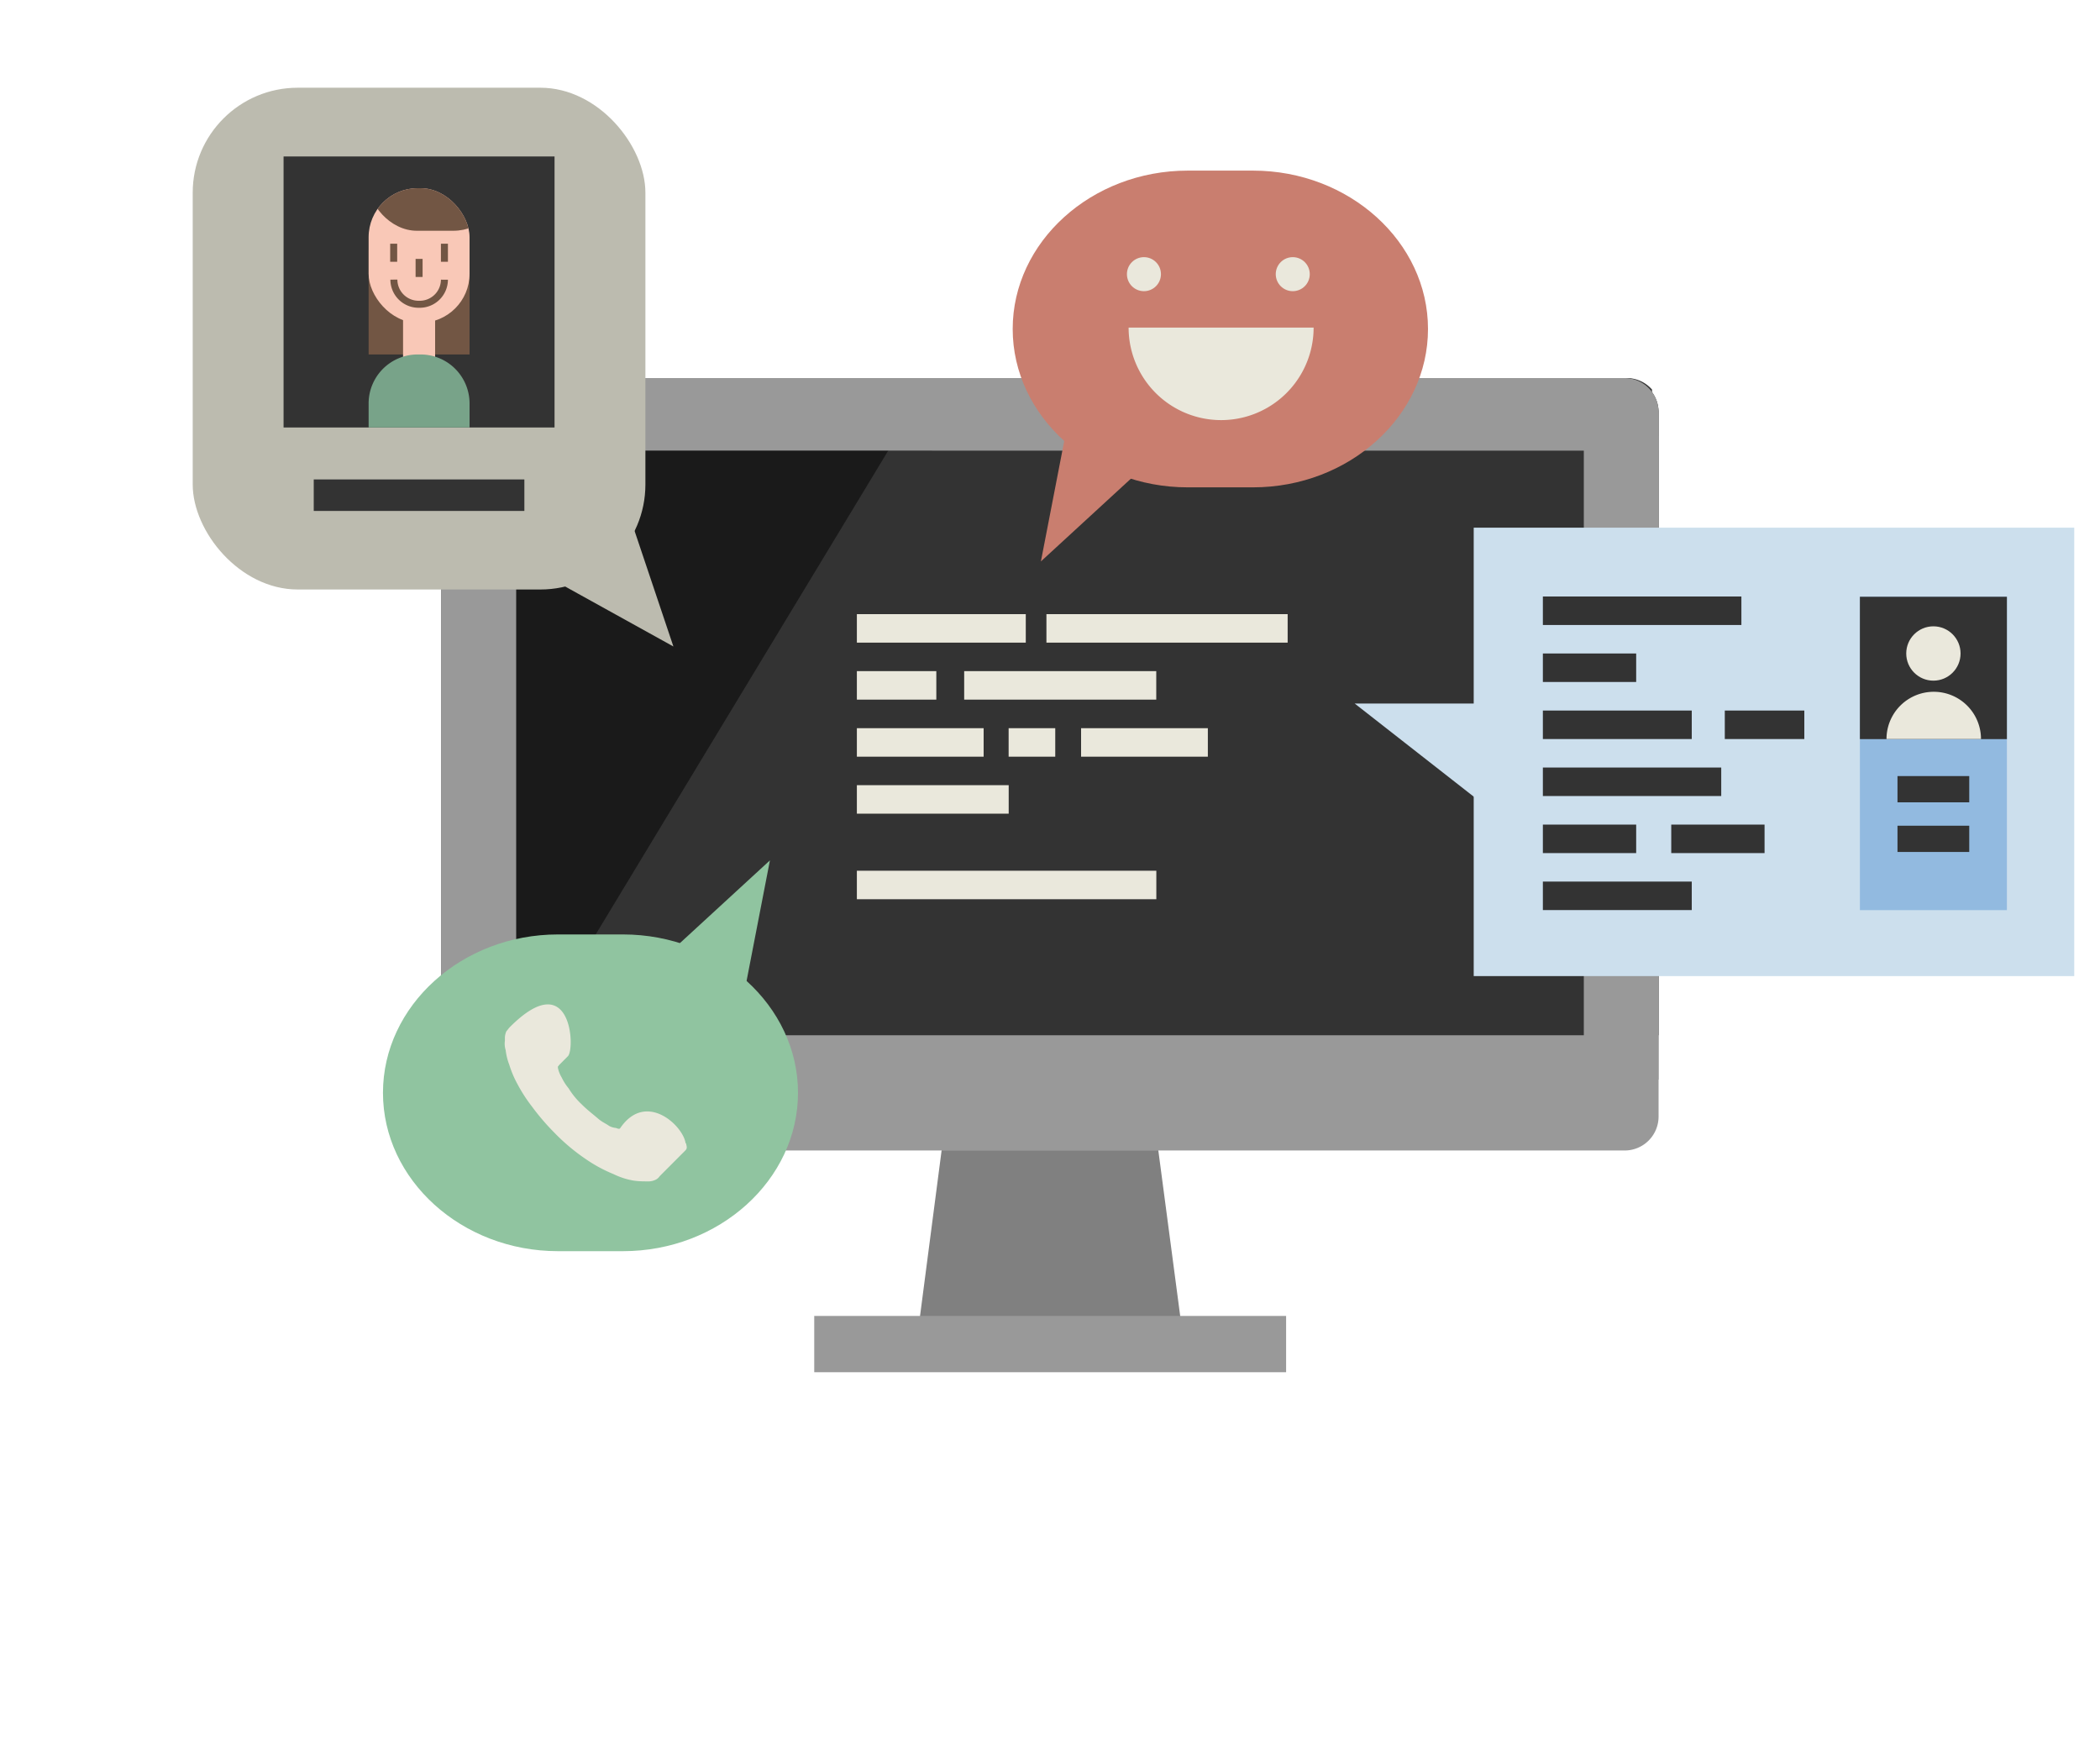 <svg xmlns="http://www.w3.org/2000/svg" xmlns:xlink="http://www.w3.org/1999/xlink" viewBox="0 0 300 250">
    <defs>
        <style>
            .cls-1,.cls-18{fill:none;}.cls-2{fill:#fff;}.cls-3{fill:gray;}.cls-4{fill:#999;}.cls-5{fill:#1a1a1a;}.cls-6{fill:#333;}.cls-13,.cls-7{fill:#eae8dc;}.cls-8{fill:#ccdfed;}.cls-9{fill:#bcbbaf;}.cls-10{fill:#90c4a0;}.cls-11{fill:#c97e6f;}.cls-12{fill:#92bae0;}.cls-13{fill-rule:evenodd;}.cls-14{fill:#725644;}.cls-15{fill:#f9c8b7;}.cls-16{fill:#78a389;}.cls-17{clip-path:url(#clip-path);}.cls-18{stroke:#725644;stroke-miterlimit:10;}
        </style>
        <clipPath id="clip-path">
            <rect class="cls-1" x="52.66" y="26.88" width="14.42" height="19.22" rx="7" ry="7"/>
        </clipPath>
    </defs>
    <title>Asset 2.6</title>
    <g id="Layer_2" data-name="Layer 2">
        <g id="Layer_1-2" data-name="Layer 1">
            <polygon class="cls-3" points="165.47 164.29 169.13 191.98 130.91 191.98 134.52 164.29 165.47 164.29"/>
            <path class="cls-4"
                  d="M236.94,147.85v11.62a4.85,4.85,0,0,1-4.86,4.86H67.92a4.85,4.85,0,0,1-4.86-4.86V147.85Z"/>
            <path class="cls-5"
                  d="M236.94,58.86v89H63.06v-89A4.85,4.85,0,0,1,67.92,54H232.08A4.9,4.9,0,0,1,236.94,58.86Z"/>
            <rect class="cls-4" x="116.32" y="187.96" width="67.41" height="8.04"/>
            <path class="cls-6" d="M133.16,54,76.4,147.85H236V55.64A4.8,4.8,0,0,0,232.4,54H133.16Z"/>
            <path class="cls-4" d="M63.06,64.36V58.86A4.85,4.85,0,0,1,67.92,54H232.08a4.85,4.85,0,0,1,4.86,4.86v5.51Z"/>
            <rect class="cls-4" x="63.06" y="60.58" width="10.68" height="93.63"/>
            <rect class="cls-4" x="226.26" y="62.25" width="10.68" height="91.96"/>
            <rect class="cls-7" x="122.41" y="87.72" width="24.13" height="4.07"/>
            <rect class="cls-7" x="149.49" y="87.72" width="34.46" height="4.07"/>
            <rect class="cls-7" x="137.74" y="95.86" width="27.44" height="4.07"/>
            <rect class="cls-7" x="122.41" y="95.86" width="11.35" height="4.07"/>
            <rect class="cls-7" x="144.09" y="104.01" width="6.66" height="4.07"/>
            <rect class="cls-7" x="122.41" y="112.15" width="21.69" height="4.07"/>
            <rect class="cls-7" x="122.41" y="104.01" width="18.11" height="4.07"/>
            <rect class="cls-7" x="154.44" y="104.01" width="18.11" height="4.07"/>
            <rect class="cls-7" x="122.41" y="124.37" width="42.78" height="4.07"/>
            <rect class="cls-8" x="210.53" y="75.37" width="85.79" height="64.05"/>
            <polygon class="cls-8" points="193.53 100.49 216.53 100.49 216.53 118.48 193.53 100.49"/>
            <rect class="cls-6" x="220.41" y="85.2" width="28.36" height="4.07"/>
            <rect class="cls-6" x="220.41" y="93.34" width="13.33" height="4.07"/>
            <rect class="cls-6" x="220.41" y="117.78" width="13.33" height="4.07"/>
            <rect class="cls-6" x="238.75" y="117.78" width="13.33" height="4.07"/>
            <rect class="cls-6" x="246.4" y="101.49" width="11.36" height="4.07"/>
            <rect class="cls-6" x="220.41" y="109.63" width="25.48" height="4.07"/>
            <rect class="cls-6" x="220.41" y="101.49" width="21.27" height="4.07"/>
            <rect class="cls-6" x="220.41" y="125.92" width="21.27" height="4.07"/>
            <rect class="cls-9" x="27.53" y="12.53" width="64.67" height="71.67" rx="15" ry="15"/>
            <polygon class="cls-9" points="72.53 79.23 96.2 92.34 87.53 66.54 72.53 79.23"/>
            <path class="cls-10"
                  d="M89,178.71c13.75,0,25-10.18,25-22.62s-11.25-22.62-25-22.62H79.71c-13.75,0-25,10.18-25,22.62s11.25,22.62,25,22.62Z"/>
            <polygon class="cls-10" points="94.66 136.98 109.99 122.89 105.99 143.53 94.66 136.98"/>
            <path class="cls-11"
                  d="M169.67,24.37c-13.75,0-25,10.18-25,22.62s11.25,22.62,25,22.62H179c13.75,0,25-10.18,25-22.62s-11.25-22.62-25-22.62Z"/>
            <polygon class="cls-11" points="164.03 66.1 148.7 80.19 152.7 59.55 164.03 66.1"/>
            <circle class="cls-7" cx="163.42" cy="39.16" r="2.43"/>
            <circle class="cls-7" cx="184.68" cy="39.16" r="2.43"/>
            <path class="cls-7" d="M187.66,46.79a13.21,13.21,0,0,1-26.43,0Z"/>
            <rect class="cls-12" x="265.7" y="85.24" width="21" height="44.76"/>
            <rect class="cls-6" x="265.7" y="85.24" width="21" height="20.33"/>
            <circle class="cls-7" cx="276.2" cy="93.34" r="3.88"/>
            <path class="cls-7" d="M283,105.56a6.75,6.75,0,0,0-13.5,0Z"/>
            <rect class="cls-6" x="271.07" y="110.85" width="10.25" height="3.75"/>
            <rect class="cls-6" x="271.07" y="117.94" width="10.25" height="3.75"/>
            <path class="cls-13"
                  d="M98,163.28c.11.53.21.73-.1,1.05L94.24,168a1.43,1.43,0,0,1-.63.53,2.42,2.42,0,0,1-.83.21h-.53a12,12,0,0,1-1.68-.1,10.45,10.45,0,0,1-2.93-.94,20.63,20.63,0,0,1-3.88-2.09,28.53,28.53,0,0,1-4.6-3.86A33.21,33.21,0,0,1,76,158.06a22.07,22.07,0,0,1-2.09-3.24,14.48,14.48,0,0,1-1.15-2.72,8.62,8.62,0,0,1-.52-2.09,3.09,3.09,0,0,1-.11-1.36v-.52a2.52,2.52,0,0,1,.21-.83c.21-.22.32-.43.53-.63,8.79-8.78,9.32,3.14,8.26,4.19L79.8,152.2s0,.11-.1.11v.21a4.26,4.26,0,0,0,.53,1.36,7.48,7.48,0,0,0,1,1.57,11.09,11.09,0,0,0,1.88,2.3c.83.83,1.68,1.46,2.3,2s1.15.73,1.58,1.05a2.42,2.42,0,0,0,1,.31l.31.11h.22l.1-.11c3.67-5.33,9-.31,9.32,2.19Z"/>
            <rect class="cls-6" x="40.51" y="22.35" width="38.71" height="38.71"/>
            <rect class="cls-14" x="52.66" y="35.71" width="14.42" height="14.92"/>
            <rect class="cls-15" x="57.58" y="40.54" width="4.58" height="14.92"/>
            <path class="cls-16" d="M67.08,61.06V57.63a7,7,0,0,0-7-7h-.42a7,7,0,0,0-7,7v3.43Z"/>
            <g class="cls-17">
                <rect class="cls-15" x="52.66" y="26.88" width="14.42" height="19.22" rx="7" ry="7"/>
                <rect class="cls-14" x="52.55" y="18.54" width="19.22" height="14.42" rx="7" ry="7"/>
            </g>
            <path class="cls-18" d="M63.49,39.95A3.53,3.53,0,0,1,60,43.46h-.21a3.53,3.53,0,0,1-3.52-3.52"/>
            <line class="cls-18" x1="56.24" y1="34.81" x2="56.24" y2="37.39"/>
            <line class="cls-18" x1="63.49" y1="34.81" x2="63.49" y2="37.39"/>
            <line class="cls-18" x1="59.87" y1="36.98" x2="59.87" y2="39.56"/>
            <rect class="cls-6" x="44.82" y="68.48" width="30.09" height="4.5"/>
        </g>
    </g>
</svg>